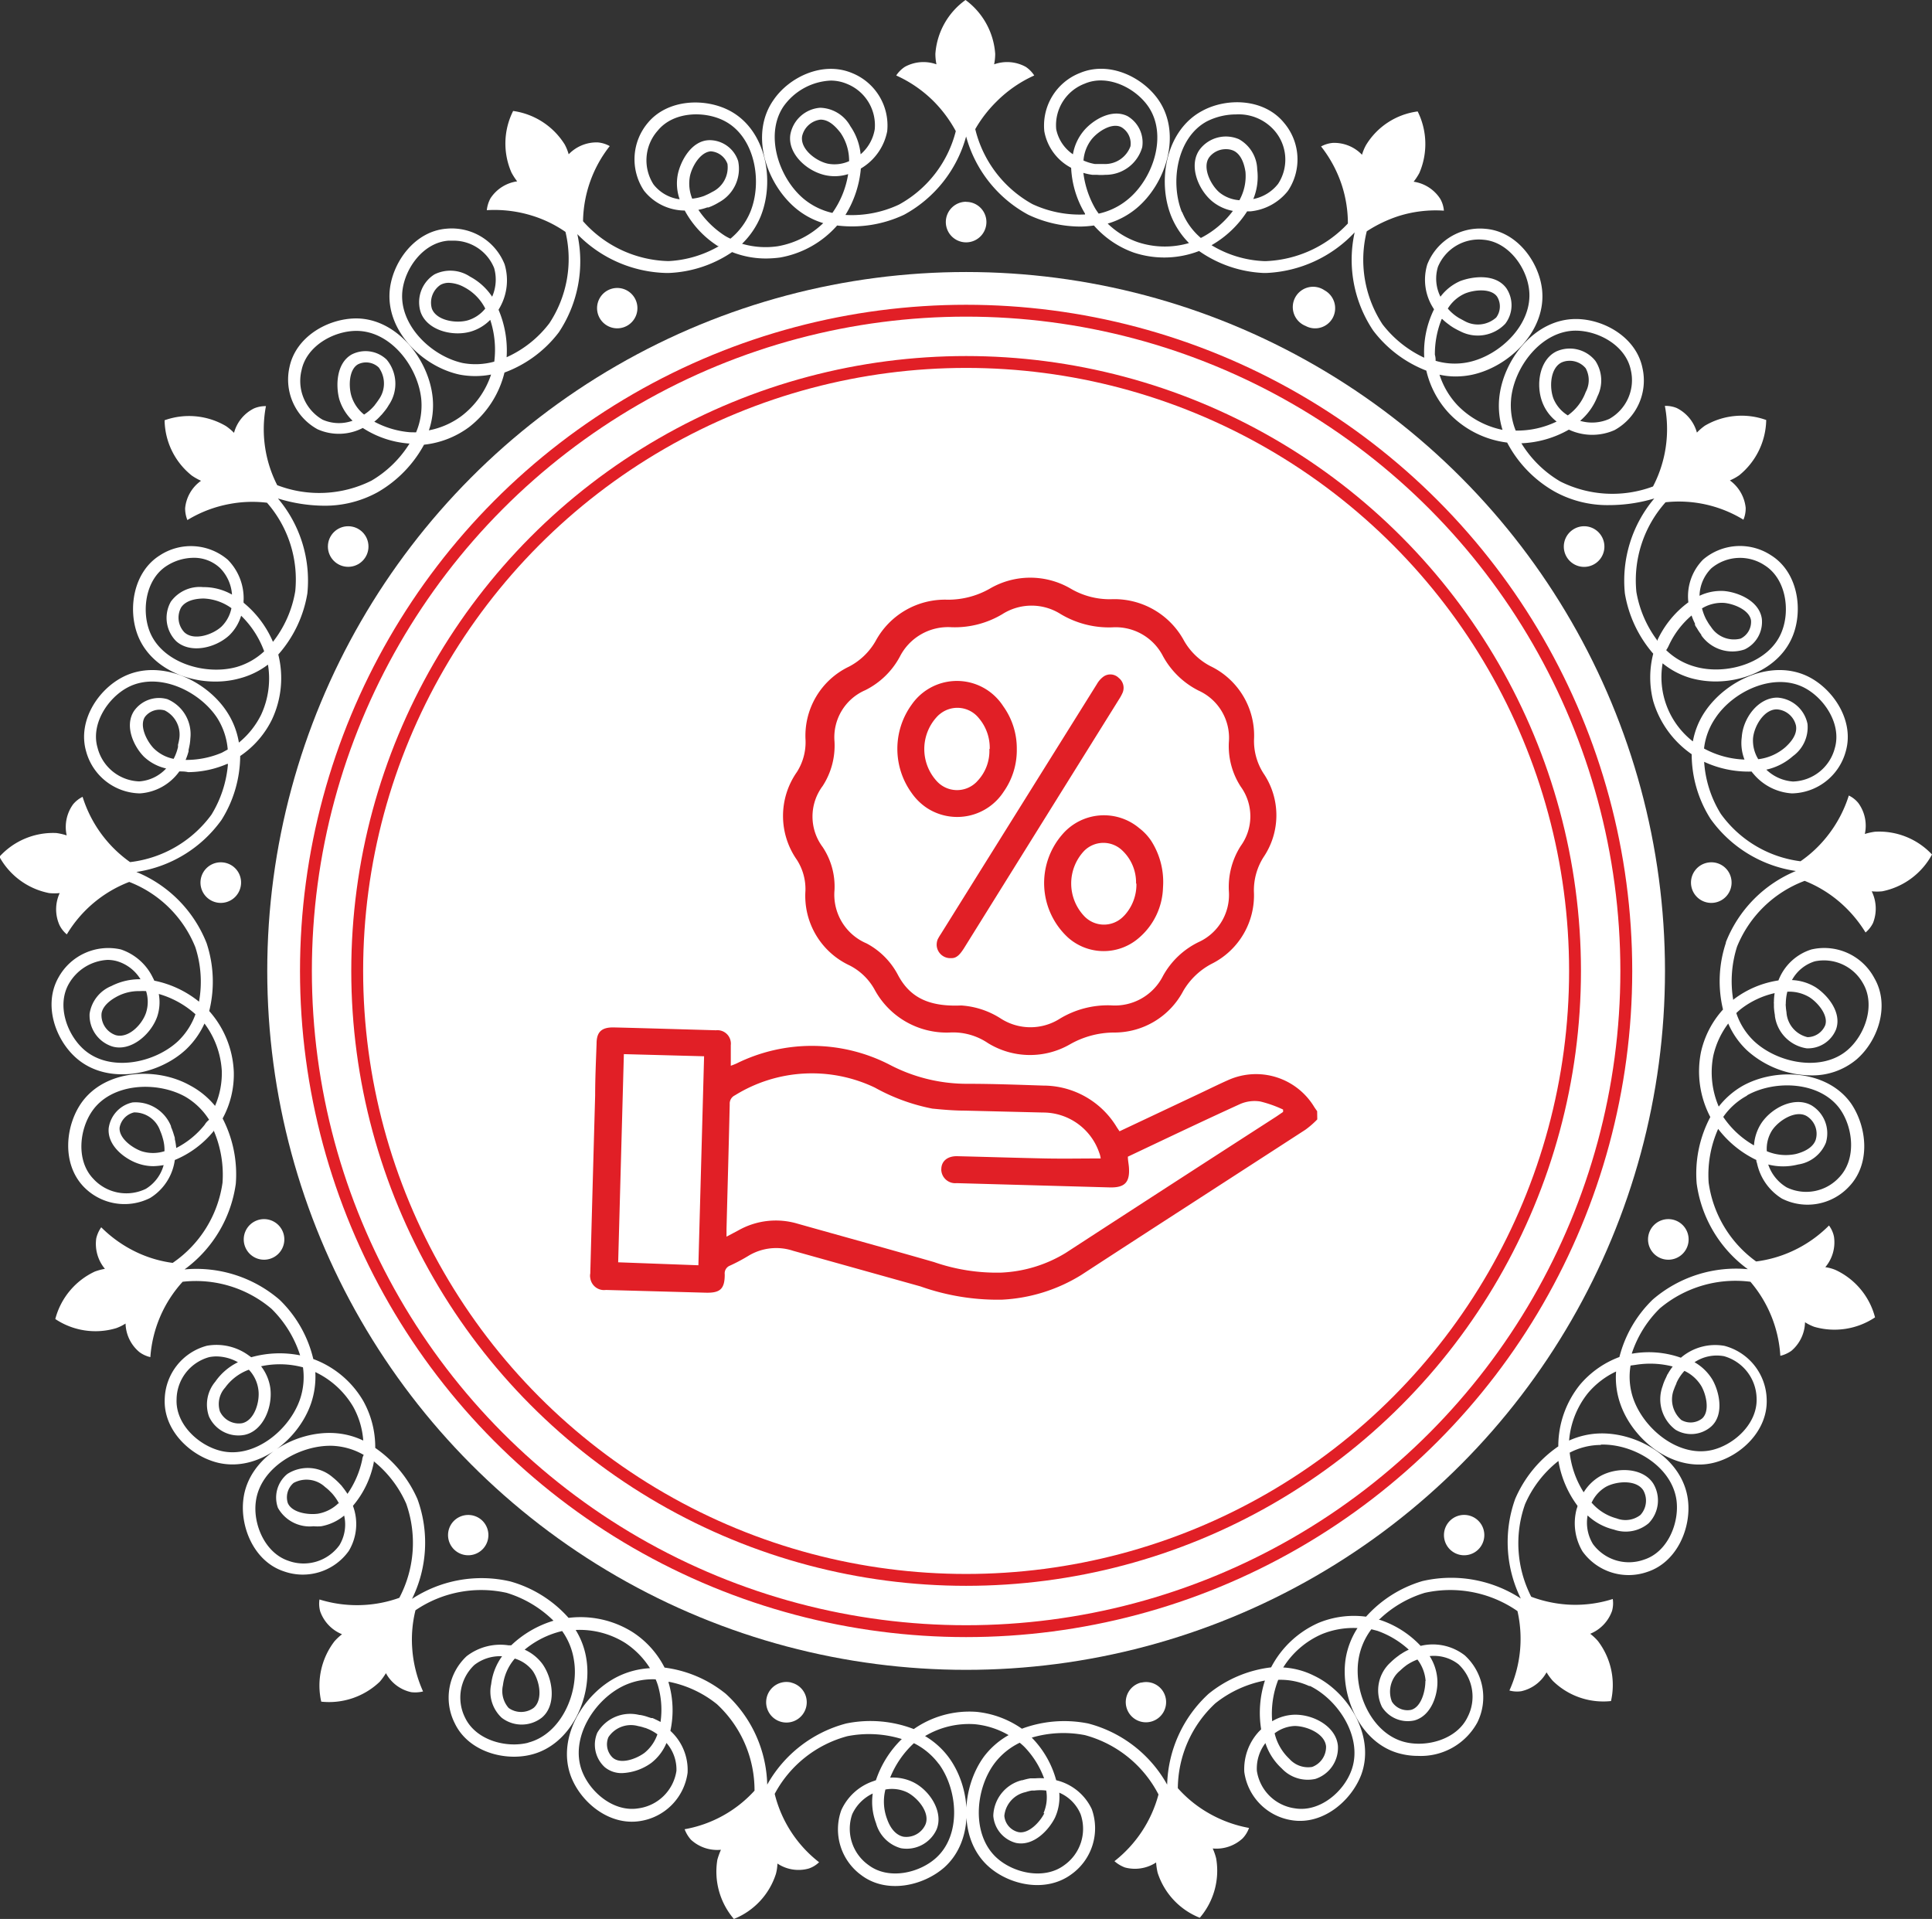 <svg xmlns="http://www.w3.org/2000/svg" viewBox="0 0 162.8 161.69"><rect x="0" y="0" width="162.8" height="161.69" fill="#333333" stroke="none"/><defs><style>.cls-1{fill:#fff;}.cls-2{fill:none;stroke:#e11f26;stroke-miterlimit:10;}.cls-3{fill:#e11f26;}</style></defs><g id="Layer_2" data-name="Layer 2"><g id="Layer_1-2" data-name="Layer 1"><g id="Layer_2-2" data-name="Layer 2"><g id="set"><path class="cls-1" d="M158,70.08a5.08,5.08,0,0,0-.86.19,3.24,3.24,0,0,0-.55-2.61,2.33,2.33,0,0,0-.8-.63A10.62,10.62,0,0,1,154,70.42a10.35,10.35,0,0,1-2.28,2.15,9.78,9.78,0,0,1-6.72-4,9.47,9.47,0,0,1-1.4-4.38,8.89,8.89,0,0,0,4,.82,1.56,1.56,0,0,0,.16.2A4.59,4.59,0,0,0,151,66.85a4.79,4.79,0,0,0,4.53-3.53c.74-2.55-1-5.19-3.08-6.27-3.09-1.59-7,.24-8.8,2.94a6.55,6.55,0,0,0-1,2.48,6.86,6.86,0,0,1-2.55-6.58,6.71,6.71,0,0,0,2.46,1.27,7.89,7.89,0,0,0,2,.26c2.69,0,5.53-1.32,6.53-3.9.85-2.19.4-5.32-1.85-6.73a4.78,4.78,0,0,0-5.73.36,4.4,4.4,0,0,0-1.24,3.6,8.34,8.34,0,0,0-2.59,3.15V54a9.47,9.47,0,0,1-1.79-4.12,9.87,9.87,0,0,1,2.46-7.56,10.42,10.42,0,0,1,6.56,1.47,2.47,2.47,0,0,0,.19-1,3.27,3.27,0,0,0-1.33-2.31,4.55,4.55,0,0,0,.78-.43,6.14,6.14,0,0,0,2.28-4.66,6.1,6.1,0,0,0-5.17.48,4.65,4.65,0,0,0-.67.58,3.29,3.29,0,0,0-1.7-2.07,2.46,2.46,0,0,0-1-.18,10.45,10.45,0,0,1-1,6.79,9.79,9.79,0,0,1-7.81-.42,9.45,9.45,0,0,1-3.28-3.22,8.77,8.77,0,0,0,4-1.15l.23.1a4.64,4.64,0,0,0,3.62-.06A4.77,4.77,0,0,0,138.4,31c-.53-2.59-3.26-4.12-5.61-4.12-3.5,0-6.16,3.48-6.46,6.69a6.81,6.81,0,0,0,.28,2.65,7.32,7.32,0,0,1-3.78-2.06,6.75,6.75,0,0,1-1.53-2.59,6.14,6.14,0,0,0,1.35.15,6.78,6.78,0,0,0,1.42-.15c3.15-.69,6.26-3.74,5.87-7.19-.27-2.34-2.13-4.89-4.77-5.1a4.77,4.77,0,0,0-4.9,3,4.44,4.44,0,0,0,.57,3.78,8.14,8.14,0,0,0-.83,4v.08a9.51,9.51,0,0,1-3.51-2.81,9.91,9.91,0,0,1-1.33-7.84,11.36,11.36,0,0,1,2.7-1.29,10.42,10.42,0,0,1,3.8-.45,2.38,2.38,0,0,0-.31-1,3.23,3.23,0,0,0-2.24-1.44,5.11,5.11,0,0,0,.48-.73,6.16,6.16,0,0,0-.14-5.19,6,6,0,0,0-4.35,2.83,3.94,3.94,0,0,0-.34.82,3.24,3.24,0,0,0-2.45-1,2.52,2.52,0,0,0-1,.3,10.62,10.62,0,0,1,1.79,3.39,10.5,10.5,0,0,1,.47,3.1A10,10,0,0,1,106.72,22h-.23a9.25,9.25,0,0,1-4.4-1.34,8.7,8.7,0,0,0,3-2.85h.26a4.6,4.6,0,0,0,3.18-1.73,4.76,4.76,0,0,0-.33-5.73c-1.68-2.06-4.83-2.14-6.91-1-3.06,1.64-3.8,5.93-2.58,8.91a6.91,6.91,0,0,0,1.48,2.22,7.25,7.25,0,0,1-4.3-.07,6.86,6.86,0,0,1-2.55-1.57,6.78,6.78,0,0,0,2.44-1.3c2.47-2.07,3.81-6.22,1.86-9.09C96.31,6.5,93.48,5.11,91,6.15a4.76,4.76,0,0,0-3,4.92,4.35,4.35,0,0,0,2.26,3.07A8.2,8.2,0,0,0,91.43,18v.07A9.44,9.44,0,0,1,87,17.2a9.88,9.88,0,0,1-4.82-6.32A10.84,10.84,0,0,1,84,8.53a10.68,10.68,0,0,1,3.15-2.17,2.5,2.5,0,0,0-.72-.73,3.26,3.26,0,0,0-2.66-.21,4.41,4.41,0,0,0,.09-.89A6.16,6.16,0,0,0,81.36,0a6.11,6.11,0,0,0-2.54,4.53,4.41,4.41,0,0,0,.09.89,3.26,3.26,0,0,0-2.66.21,2.54,2.54,0,0,0-.73.73,10.68,10.68,0,0,1,3.15,2.17,11,11,0,0,1,1.87,2.52,9.8,9.8,0,0,1-4.79,6.19,9.36,9.36,0,0,1-4.51.87,8.89,8.89,0,0,0,1.3-3.91l.22-.14a4.67,4.67,0,0,0,2-3,4.76,4.76,0,0,0-3-4.92c-2.44-1-5.27.35-6.59,2.3-2,2.87-.61,7,1.86,9.09a6.59,6.59,0,0,0,2.34,1.27,7.32,7.32,0,0,1-3.84,1.95,7.07,7.07,0,0,1-3-.21,6.91,6.91,0,0,0,1.56-2.29c1.22-3,.48-7.27-2.58-8.91-2.08-1.11-5.24-1-6.91,1a4.76,4.76,0,0,0-.33,5.73,4.41,4.41,0,0,0,3.43,1.67,8.16,8.16,0,0,0,2.8,3h.08A9.4,9.4,0,0,1,56.33,22a9.92,9.92,0,0,1-7.2-3.36,10.48,10.48,0,0,1,2.25-6.33,2.54,2.54,0,0,0-1-.31,3.26,3.26,0,0,0-2.46,1,4.14,4.14,0,0,0-.33-.82,6.12,6.12,0,0,0-4.35-2.83,6.09,6.09,0,0,0-.14,5.19,5.21,5.21,0,0,0,.48.74,3.23,3.23,0,0,0-2.25,1.43,2.71,2.71,0,0,0-.31,1,10.67,10.67,0,0,1,3.81.46,10.23,10.23,0,0,1,2.82,1.37,9.83,9.83,0,0,1-1.36,7.7,9.31,9.31,0,0,1-3.6,2.86,8.76,8.76,0,0,0-.68-4l.13-.23a4.66,4.66,0,0,0,.38-3.6,4.79,4.79,0,0,0-4.9-3c-2.65.21-4.5,2.76-4.77,5.1-.39,3.45,2.71,6.5,5.86,7.19a7.05,7.05,0,0,0,2.67,0,7.26,7.26,0,0,1-2.5,3.5,6.74,6.74,0,0,1-2.74,1.2,6.53,6.53,0,0,0,.32-2.74c-.31-3.21-3-6.67-6.43-6.69-2.39,0-5.11,1.53-5.64,4.12a4.77,4.77,0,0,0,2.37,5.22,4.39,4.39,0,0,0,3.81-.11,8.31,8.31,0,0,0,3.86,1.31h.08a9.34,9.34,0,0,1-3.21,3.13,9.85,9.85,0,0,1-7.94.38,10.37,10.37,0,0,1-.95-6.66,2.47,2.47,0,0,0-1,.19,3.23,3.23,0,0,0-1.69,2.06,4.67,4.67,0,0,0-.68-.57,6.14,6.14,0,0,0-5.17-.49,6.08,6.08,0,0,0,2.29,4.66,5,5,0,0,0,.78.44,3.21,3.21,0,0,0-1.34,2.31,2.65,2.65,0,0,0,.19,1,10.45,10.45,0,0,1,3.58-1.36,10.27,10.27,0,0,1,3.13-.1,9.83,9.83,0,0,1,2.38,7.45A9.42,9.42,0,0,1,23,54.08a8.62,8.62,0,0,0-2.47-3.29,1.13,1.13,0,0,1,0-.26,4.62,4.62,0,0,0-1.34-3.37,4.78,4.78,0,0,0-5.73-.36c-2.24,1.41-2.7,4.54-1.85,6.73,1.26,3.24,5.43,4.49,8.54,3.64A6.8,6.8,0,0,0,22.58,56,7.24,7.24,0,0,1,22,60.23a7.09,7.09,0,0,1-1.87,2.34,6.68,6.68,0,0,0-1-2.58c-1.75-2.7-5.71-4.53-8.79-2.94-2.1,1.08-3.82,3.72-3.08,6.27a4.79,4.79,0,0,0,4.53,3.53A4.44,4.44,0,0,0,15.11,65c.25,0,.49,0,.74.06a8.42,8.42,0,0,0,3.28-.69h.08a9.66,9.66,0,0,1-1.39,4.27,9.91,9.91,0,0,1-6.86,4,10.59,10.59,0,0,1-4-5.5,2.46,2.46,0,0,0-.8.63,3.26,3.26,0,0,0-.54,2.62,5,5,0,0,0-.87-.2,6.1,6.1,0,0,0-4.8,2,6.12,6.12,0,0,0,4.19,3.06,4.41,4.41,0,0,0,.89,0A3.27,3.27,0,0,0,5,77.92a2.37,2.37,0,0,0,.63.81,10.54,10.54,0,0,1,5.26-4.42,9.82,9.82,0,0,1,5.57,5.5,9.41,9.41,0,0,1,.31,4.59A8.74,8.74,0,0,0,13,82.63a1.63,1.63,0,0,0-.11-.23A4.62,4.62,0,0,0,10.19,80a4.79,4.79,0,0,0-5.25,2.34c-1.32,2.3-.28,5.27,1.5,6.82,2.61,2.28,6.89,1.46,9.24-.74a7,7,0,0,0,1.55-2.18,7.34,7.34,0,0,1,1.46,4,6.92,6.92,0,0,1-.57,2.94A6.92,6.92,0,0,0,16,91.45c-2.81-1.57-7.16-1.35-9.15,1.49C5.51,94.87,5.2,98,7,99.94a4.78,4.78,0,0,0,5.65,1,4.46,4.46,0,0,0,2.08-3.2A8.33,8.33,0,0,0,18,95.31l0-.07a9.44,9.44,0,0,1,.75,4.42,9.84,9.84,0,0,1-4.2,6.75,10.25,10.25,0,0,1-2.87-.82,10.71,10.71,0,0,1-3.15-2.18,2.66,2.66,0,0,0-.42.94,3.29,3.29,0,0,0,.73,2.56,5.09,5.09,0,0,0-.85.23,6.12,6.12,0,0,0-3.33,4,6.09,6.09,0,0,0,5.13.77,3.87,3.87,0,0,0,.79-.39,3.24,3.24,0,0,0,1.16,2.4,2.47,2.47,0,0,0,.93.43A10.54,10.54,0,0,1,15.39,108a9.85,9.85,0,0,1,7.49,2.28,9.56,9.56,0,0,1,2.41,3.92,8.83,8.83,0,0,0-4.12.16l-.21-.15a4.6,4.6,0,0,0-3.52-.82,4.78,4.78,0,0,0-3.56,4.51c-.11,2.65,2.2,4.8,4.49,5.35,3.38.8,6.78-1.91,7.84-5a7,7,0,0,0,.36-2.64,7.37,7.37,0,0,1,3.18,2.9,6.89,6.89,0,0,1,.86,2.87,6.55,6.55,0,0,0-2.68-.64c-3.25-.08-7,2.13-7.42,5.57-.3,2.34.89,5.26,3.41,6.09a4.76,4.76,0,0,0,5.47-1.72,4.39,4.39,0,0,0,.35-3.8,8,8,0,0,0,1.76-3.67v-.08a9.49,9.49,0,0,1,2.73,3.57,9.93,9.93,0,0,1-.58,7.93,10.47,10.47,0,0,1-2.93.6,10.64,10.64,0,0,1-3.8-.46,2.42,2.42,0,0,0,.06,1,3.25,3.25,0,0,0,1.84,1.93,4.55,4.55,0,0,0-.64.6,6.12,6.12,0,0,0-1.11,5.08A6.18,6.18,0,0,0,32,141.7a5.27,5.27,0,0,0,.52-.72,3.19,3.19,0,0,0,2.13,1.6,2.82,2.82,0,0,0,1-.06,10.6,10.6,0,0,1-.92-3.72,10.24,10.24,0,0,1,.28-3.12,9.85,9.85,0,0,1,7.68-1.47,9.6,9.6,0,0,1,3.95,2.35,8.89,8.89,0,0,0-3.56,2.07h-.25a4.65,4.65,0,0,0-3.51.92,4.78,4.78,0,0,0-1,5.65c1.14,2.39,4.18,3.22,6.46,2.64,3.37-.85,5.12-4.84,4.64-8a6.55,6.55,0,0,0-.91-2.5,7.22,7.22,0,0,1,4.17,1.09,7.08,7.08,0,0,1,2.09,2.13,7,7,0,0,0-2.68.69c-2.89,1.41-5.18,5.12-4,8.37.81,2.21,3.23,4.24,5.85,3.82a4.76,4.76,0,0,0,4-4.07,4.46,4.46,0,0,0-1.45-3.53,8.22,8.22,0,0,0-.15-4.06v-.08a9.34,9.34,0,0,1,4.07,1.89,9.88,9.88,0,0,1,3.17,7.29,10.43,10.43,0,0,1-5.89,3.25,2.83,2.83,0,0,0,.53.88,3.26,3.26,0,0,0,2.53.85,6.34,6.34,0,0,0-.3.83,6.13,6.13,0,0,0,1.39,5,6.08,6.08,0,0,0,3.54-3.79,3.74,3.74,0,0,0,.13-.88,3.2,3.2,0,0,0,2.64.42,2.29,2.29,0,0,0,.87-.53,10.45,10.45,0,0,1-3.74-5.76,9.81,9.81,0,0,1,6.12-4.86,9.4,9.4,0,0,1,4.59.24A8.66,8.66,0,0,0,73.81,150l-.25.09a4.56,4.56,0,0,0-2.67,2.44A4.77,4.77,0,0,0,72.58,158c2.12,1.6,5.2.92,7-.66,2.58-2.32,2.28-6.66.37-9.26a6.75,6.75,0,0,0-2-1.8,7.23,7.23,0,0,1,4.19-1,7,7,0,0,1,2.85.92,6.75,6.75,0,0,0-2.07,1.8c-1.9,2.6-2.21,6.94.37,9.26,1.76,1.58,4.84,2.26,7,.66A4.77,4.77,0,0,0,92,152.44,4.45,4.45,0,0,0,89,150a8.19,8.19,0,0,0-2-3.53l-.06-.06a9.44,9.44,0,0,1,4.48-.21,9.86,9.86,0,0,1,6.2,5,10.6,10.6,0,0,1-3.71,5.62,2.83,2.83,0,0,0,.88.53,3.26,3.26,0,0,0,2.63-.42,5.23,5.23,0,0,0,.13.87,6.09,6.09,0,0,0,3.55,3.79,6.09,6.09,0,0,0,1.38-5,4.9,4.9,0,0,0-.29-.84,3.25,3.25,0,0,0,2.52-.85,2.49,2.49,0,0,0,.54-.88,10.64,10.64,0,0,1-3.58-1.35,10.32,10.32,0,0,1-2.42-2,9.86,9.86,0,0,1,3.16-7.15,9.58,9.58,0,0,1,4.18-1.92,8.81,8.81,0,0,0-.32,4.11l-.18.18a4.66,4.66,0,0,0-1.24,3.41,4.77,4.77,0,0,0,4,4.07c2.61.42,5-1.61,5.85-3.82,1.21-3.25-1.08-7-4-8.37a6.59,6.59,0,0,0-2.57-.68,7.24,7.24,0,0,1,3.26-2.81,7,7,0,0,1,3-.51,6.72,6.72,0,0,0-1,2.59c-.48,3.19,1.27,7.18,4.63,8a6,6,0,0,0,1.47.18,5.42,5.42,0,0,0,5-2.82,4.78,4.78,0,0,0-1.06-5.65,4.39,4.39,0,0,0-3.72-.8,8.25,8.25,0,0,0-3.43-2.19h-.09a9.51,9.51,0,0,1,3.87-2.28,9.92,9.92,0,0,1,7.81,1.54,10.55,10.55,0,0,1-.68,6.69,2.42,2.42,0,0,0,1,.06,3.23,3.23,0,0,0,2.13-1.59,5.17,5.17,0,0,0,.52.71,6.08,6.08,0,0,0,4.91,1.71,6.1,6.1,0,0,0-1.11-5.07,4.55,4.55,0,0,0-.64-.6,3.25,3.25,0,0,0,1.84-1.93,2.42,2.42,0,0,0,.06-1,10.43,10.43,0,0,1-3.8.47,10.73,10.73,0,0,1-3.07-.66,9.86,9.86,0,0,1-.52-7.8,9.39,9.39,0,0,1,2.81-3.64,8.73,8.73,0,0,0,1.61,3.78,1,1,0,0,1-.07.25,4.65,4.65,0,0,0,.49,3.59,4.78,4.78,0,0,0,5.48,1.72c2.51-.83,3.71-3.75,3.4-6.09-.44-3.44-4.18-5.65-7.41-5.57a6.68,6.68,0,0,0-2.6.6,7.33,7.33,0,0,1,1.59-4,7,7,0,0,1,2.37-1.82,6.71,6.71,0,0,0,.36,2.74c.93,2.68,3.67,5.1,6.61,5.1a5,5,0,0,0,1.22-.14c2.3-.55,4.6-2.7,4.5-5.35a4.78,4.78,0,0,0-3.56-4.51,4.44,4.44,0,0,0-3.67,1,8.12,8.12,0,0,0-4.06-.35h-.08a9.47,9.47,0,0,1,2.37-3.81A9.89,9.89,0,0,1,147.5,108a10.59,10.59,0,0,1,2.52,6.24,2.7,2.7,0,0,0,.93-.42,3.25,3.25,0,0,0,1.15-2.41,3.87,3.87,0,0,0,.79.39A6.15,6.15,0,0,0,158,111a6.09,6.09,0,0,0-3.34-4,3.56,3.56,0,0,0-.85-.23,3.24,3.24,0,0,0,.73-2.57,2.35,2.35,0,0,0-.42-.94,10.54,10.54,0,0,1-3.14,2.18,10.41,10.41,0,0,1-3,.85,9.85,9.85,0,0,1-4-6.64,9.53,9.53,0,0,1,.8-4.53A8.88,8.88,0,0,0,148,97.74a.47.47,0,0,0,.05.25,4.64,4.64,0,0,0,2.1,3,4.78,4.78,0,0,0,5.65-1c1.84-1.91,1.54-5,.19-7-2-2.84-6.35-3.06-9.16-1.49a6.94,6.94,0,0,0-2,1.74,7.31,7.31,0,0,1-.46-4.28,7.12,7.12,0,0,1,1.26-2.72,6.81,6.81,0,0,0,1.59,2.27,8.17,8.17,0,0,0,5.38,2.1,5.79,5.79,0,0,0,3.86-1.36c1.78-1.55,2.82-4.52,1.49-6.82A4.78,4.78,0,0,0,152.64,80a4.37,4.37,0,0,0-2.78,2.61,8.23,8.23,0,0,0-3.75,1.58l-.06.06a9.58,9.58,0,0,1,.32-4.48,9.89,9.89,0,0,1,5.7-5.55,10.44,10.44,0,0,1,2.59,1.49,10.84,10.84,0,0,1,2.54,2.86,2.46,2.46,0,0,0,.63-.8,3.31,3.31,0,0,0-.11-2.67,4.41,4.41,0,0,0,.89,0A6.14,6.14,0,0,0,162.8,72,6.1,6.1,0,0,0,158,70.08ZM147.72,62.2c.09-1,.91-2.43,2-2.43a1.77,1.77,0,0,1,1.62,1.38c.06.39,0,1-.91,1.82a4.26,4.26,0,0,1-2.27,1A3,3,0,0,1,147.72,62.2Zm-3.19-1.67c1.49-2.28,4.93-3.91,7.5-2.59,1.7.88,3.17,3.08,2.58,5.1a3.76,3.76,0,0,1-3.52,2.81,3.61,3.61,0,0,1-2.25-1,5,5,0,0,0,2.24-1.14A3,3,0,0,0,152.31,61a2.77,2.77,0,0,0-2.54-2.22c-1.61,0-2.89,1.71-3,3.33A3.81,3.81,0,0,0,147,64a7.7,7.7,0,0,1-3.41-.93A5.67,5.67,0,0,1,144.53,60.53Zm-3.88-6.2a7.38,7.38,0,0,1,1.89-2.47,5.28,5.28,0,0,0,.29.69.37.37,0,0,0,0,.11,1.28,1.28,0,0,0,.15.25,4.35,4.35,0,0,0,.38.57v.05a3.2,3.2,0,0,0,3.65,1.19,2.56,2.56,0,0,0,1.45-2.59c-.22-1.51-2-2.22-3.16-2.33a4.18,4.18,0,0,0-2.09.4,3.38,3.38,0,0,1,1-2.32,3.76,3.76,0,0,1,4.5-.24c1.78,1.13,2.14,3.75,1.45,5.53-1,2.69-4.7,3.76-7.33,3a5.65,5.65,0,0,1-2.43-1.39C140.51,54.63,140.58,54.48,140.65,54.33Zm2.77-3.07a3.22,3.22,0,0,1,1.87-.46c.83.08,2.13.6,2.26,1.48a1.57,1.57,0,0,1-.88,1.53,2.3,2.3,0,0,1-2.5-1,3.52,3.52,0,0,1-.3-.45l-.1-.17A4.34,4.34,0,0,1,143.42,51.26ZM19.94,56.2c-2.63.73-6.29-.34-7.33-3-.69-1.78-.34-4.4,1.45-5.53A4.25,4.25,0,0,1,16.28,47a3.19,3.19,0,0,1,2.27.87,3.53,3.53,0,0,1,1,2.23,4.82,4.82,0,0,0-2.43-.63,3,3,0,0,0-2.72,1.22A2.78,2.78,0,0,0,14.82,54c1.17,1.1,3.31.63,4.5-.47a3.85,3.85,0,0,0,1-1.65,8,8,0,0,1,1.94,3A5.76,5.76,0,0,1,19.94,56.2Zm-.43-5a3,3,0,0,1-.85,1.6c-.75.69-2.34,1.22-3.13.47a1.79,1.79,0,0,1-.27-2.08c.22-.34.72-.74,1.89-.76a4.28,4.28,0,0,1,2.36.82ZM15,62.75v.19a4,4,0,0,1-.37,1,3.29,3.29,0,0,1-1.7-.91c-.58-.62-1.2-1.87-.72-2.62a1.55,1.55,0,0,1,1.67-.55,2.28,2.28,0,0,1,1.23,2.37A4.36,4.36,0,0,1,15,62.75Zm3.7.67a7.67,7.67,0,0,1-3.06.61,5.55,5.55,0,0,0,.25-.72v-.12l.06-.28a4.08,4.08,0,0,0,.09-.69h0a3.2,3.2,0,0,0-1.94-3.31,2.57,2.57,0,0,0-2.81,1c-.83,1.28,0,3,.83,3.84a4,4,0,0,0,1.88,1,3.4,3.4,0,0,1-2.27,1.09A3.76,3.76,0,0,1,8.22,63c-.59-2,.88-4.22,2.58-5.1,2.56-1.32,6,.31,7.5,2.59a5.84,5.84,0,0,1,.89,2.66ZM12.3,85.35c-.34,1-1.49,2.17-2.55,1.87a1.78,1.78,0,0,1-1.2-1.71c0-.4.29-1,1.32-1.55a3.88,3.88,0,0,1,1.89-.45,5,5,0,0,1,.55,0A3,3,0,0,1,12.3,85.35ZM15,87.73c-2,1.86-5.73,2.62-7.91.72-1.44-1.26-2.34-3.74-1.28-5.57a4,4,0,0,1,3.25-2,3,3,0,0,1,.84.12,3.48,3.48,0,0,1,1.94,1.51,5.22,5.22,0,0,0-2.45.57,3,3,0,0,0-1.84,2.34,2.75,2.75,0,0,0,1.93,2.76c1.54.44,3.22-1,3.76-2.5a3.84,3.84,0,0,0,.14-1.93,7.84,7.84,0,0,1,3.09,1.71A5.9,5.9,0,0,1,15,87.73Zm2.28,7a7.3,7.3,0,0,1-2.43,2,4.88,4.88,0,0,0-.12-.75v-.11l-.09-.29a5.33,5.33,0,0,0-.23-.63v-.06a3.21,3.21,0,0,0-3.25-2,2.58,2.58,0,0,0-2,2.16c-.14,1.52,1.42,2.64,2.51,3a3.93,3.93,0,0,0,1.27.21,6,6,0,0,0,.85-.09,3.39,3.39,0,0,1-1.5,2,3.77,3.77,0,0,1-4.43-.85c-1.46-1.52-1.18-4.15-.08-5.72,1.65-2.36,5.46-2.52,7.84-1.19a5.89,5.89,0,0,1,2,1.94,1.58,1.58,0,0,0-.35.38ZM13.86,97a3.18,3.18,0,0,1-1.93,0c-.79-.28-1.93-1.1-1.85-2a1.61,1.61,0,0,1,1.22-1.27,2.3,2.3,0,0,1,2.2,1.56,4.09,4.09,0,0,1,.18.49l.06.21A3.45,3.45,0,0,1,13.86,97Zm16.66,26a7.91,7.91,0,0,1-1.24,2.87,7,7,0,0,0-.45-.62.39.39,0,0,0-.08-.1l-.19-.2a5.8,5.8,0,0,0-.52-.47h0a3.2,3.2,0,0,0-3.82-.29,2.56,2.56,0,0,0-.8,2.86,3.07,3.07,0,0,0,3,1.55,3.53,3.53,0,0,0,.65,0,4.19,4.19,0,0,0,1.93-.9,3.37,3.37,0,0,1-.4,2.5,3.73,3.73,0,0,1-4.3,1.31c-2-.67-3-3.13-2.74-5,.37-2.86,3.67-4.75,6.4-4.69a5.77,5.77,0,0,1,2.69.77A1,1,0,0,0,30.52,123Zm-2,3.66a3.28,3.28,0,0,1-1.71.88c-.83.12-2.22-.08-2.56-.9a1.59,1.59,0,0,1,.49-1.69,2.29,2.29,0,0,1,2.66.35,3.52,3.52,0,0,1,.41.36l.14.14a4.18,4.18,0,0,1,.62.89Zm106.36-4.94c2.76-.08,6,1.83,6.39,4.69.25,1.9-.73,4.36-2.73,5a3.76,3.76,0,0,1-4.31-1.31,3.45,3.45,0,0,1-.45-2.41,4.92,4.92,0,0,0,2.21,1.19,3,3,0,0,0,2.93-.53,2.75,2.75,0,0,0,.39-3.35c-.87-1.35-3.06-1.41-4.47-.62a3.94,3.94,0,0,0-1.39,1.36,7.84,7.84,0,0,1-1.18-3.34,5.71,5.71,0,0,1,2.66-.65Zm-.77,4.91a3,3,0,0,1,1.21-1.35c.89-.49,2.56-.62,3.15.29a1.78,1.78,0,0,1-.24,2.08,2.06,2.06,0,0,1-2,.29,4.2,4.2,0,0,1-2.07-1.28Zm13.11-34.34c2.38-1.33,6.19-1.17,7.85,1.19,1.09,1.57,1.37,4.2-.09,5.72a3.77,3.77,0,0,1-4.42.85A3.55,3.55,0,0,1,149,98.12a5.08,5.08,0,0,0,2.51,0,3,3,0,0,0,2.35-1.84,2.75,2.75,0,0,0-1.21-3.14c-1.4-.79-3.36.17-4.25,1.53a3.89,3.89,0,0,0-.6,1.84,7.73,7.73,0,0,1-2.59-2.4,5.79,5.79,0,0,1,2-1.79ZM148.88,97a2.9,2.9,0,0,1,.44-1.75c.56-.85,2-1.75,2.92-1.21a1.75,1.75,0,0,1,.76,2c-.13.38-.52.89-1.65,1.19A4.1,4.1,0,0,1,148.88,97ZM132.11,35a3,3,0,0,1-1.19-1.37c-.38-.94-.31-2.61.67-3.09a1.62,1.62,0,0,1,.65-.14,1.75,1.75,0,0,1,1.38.63,2.09,2.09,0,0,1,0,2A4.2,4.2,0,0,1,132.11,35Zm-4.78-1.36c.25-2.72,2.55-5.76,5.43-5.78,1.94,0,4.24,1.26,4.66,3.32a3.74,3.74,0,0,1-1.82,4.12,3.57,3.57,0,0,1-2.45.16,5.12,5.12,0,0,0,1.46-2.06,3,3,0,0,0-.18-3,2.76,2.76,0,0,0-3.28-.79c-1.44.7-1.77,2.86-1.15,4.37a3.71,3.71,0,0,0,1.17,1.54,7.65,7.65,0,0,1-3.45.76,5.72,5.72,0,0,1-.39-2.62Zm-5.81-6.77a4.65,4.65,0,0,0,.59.49l.1.08.23.15c.2.12.41.23.62.33h0a3.2,3.2,0,0,0,3.78-.64,2.57,2.57,0,0,0,.09-3c-.91-1.24-2.82-1-3.88-.6A4.17,4.17,0,0,0,121.38,25a3.39,3.39,0,0,1-.21-2.52A3.73,3.73,0,0,1,125,20.2c2.1.17,3.64,2.32,3.85,4.22.33,2.86-2.41,5.51-5.08,6.09a5.65,5.65,0,0,1-2.8-.11,1.54,1.54,0,0,0-.06-.51,7.88,7.88,0,0,1,.57-3ZM122,26a3.25,3.25,0,0,1,1.45-1.27c.78-.32,2.18-.46,2.7.26a1.57,1.57,0,0,1-.07,1.76,2.31,2.31,0,0,1-2.67.3l-.48-.26-.17-.11A3.78,3.78,0,0,1,122,26Zm-17.55-9.13a3,3,0,0,1-1.69-.65c-.77-.66-1.49-2.17-.84-3a1.76,1.76,0,0,1,1.4-.65,1.51,1.51,0,0,1,.63.13c.36.17.82.62,1,1.78a4.19,4.19,0,0,1-.49,2.35Zm-4.86,1c-1-2.52-.42-6.29,2.12-7.65a5.48,5.48,0,0,1,2.45-.58A4,4,0,0,1,107.39,11a3.73,3.73,0,0,1,.31,4.49,3.51,3.51,0,0,1-2.09,1.28,4.94,4.94,0,0,0,.33-2.49,3,3,0,0,0-1.54-2.55,2.77,2.77,0,0,0-3.27.82c-1,1.29-.23,3.36,1,4.4a3.86,3.86,0,0,0,1.76.82,7.81,7.81,0,0,1-2.7,2.28,5.66,5.66,0,0,1-1.58-2.19Zm-8.29-3.3a5,5,0,0,0,.75.16h.38a4.21,4.21,0,0,0,.71,0h.06a3.2,3.2,0,0,0,3.05-2.33A2.57,2.57,0,0,0,95,9.78c-1.37-.67-3,.4-3.71,1.28A4.16,4.16,0,0,0,90.41,13,3.36,3.36,0,0,1,89,10.88a3.74,3.74,0,0,1,2.4-3.83c1.93-.83,4.29.36,5.37,1.94,1.62,2.39.42,6-1.67,7.76A5.79,5.79,0,0,1,92.58,18c-.1-.14-.2-.28-.29-.43a8,8,0,0,1-1-3Zm0-1.05a3.29,3.29,0,0,1,.7-1.8c.53-.65,1.71-1.42,2.5-1a1.6,1.6,0,0,1,.76,1.6,2.28,2.28,0,0,1-2.22,1.5h-.77a3.92,3.92,0,0,1-1-.31ZM67.72,16.75C65.63,15,64.43,11.38,66,9a5.16,5.16,0,0,1,4-2.21,3.5,3.5,0,0,1,1.35.27,3.75,3.75,0,0,1,2.36,3.83A3.53,3.53,0,0,1,72.52,13a5,5,0,0,0-.86-2.36,3,3,0,0,0-2.55-1.56,2.76,2.76,0,0,0-2.51,2.25c-.25,1.59,1.35,3.08,2.94,3.43a3.72,3.72,0,0,0,1.93-.09,7.76,7.76,0,0,1-1.33,3.27A5.79,5.79,0,0,1,67.72,16.75Zm3.83-3.17a3,3,0,0,1-1.8.21c-1-.22-2.33-1.23-2.16-2.31a1.81,1.81,0,0,1,1.55-1.4c.45,0,1,.21,1.7,1.13A4.17,4.17,0,0,1,71.55,13.58ZM58.14,14.83c.18-.82.86-2,1.75-2.08a1.61,1.61,0,0,1,1.41,1.06A2.29,2.29,0,0,1,60,16.18a4.16,4.16,0,0,1-.47.24l-.2.09a4.27,4.27,0,0,1-1,.23A3.37,3.37,0,0,1,58.14,14.83Zm.71,2.85a4.76,4.76,0,0,0,.74-.2h.11l.27-.11a5.07,5.07,0,0,0,.61-.32h0a3.21,3.21,0,0,0,1.62-3.48,2.54,2.54,0,0,0-2.39-1.76c-1.53,0-2.45,1.74-2.69,2.86a4,4,0,0,0,.15,2.12,3.32,3.32,0,0,1-2.2-1.25A3.76,3.76,0,0,1,55.43,11c1.33-1.63,4-1.68,5.67-.78,2.54,1.36,3.16,5.13,2.12,7.65a5.77,5.77,0,0,1-1.67,2.24,4,4,0,0,1-.46-.24A7.79,7.79,0,0,1,58.85,17.68ZM39,30.59c-2.67-.58-5.41-3.23-5.09-6.09.22-1.9,1.75-4.05,3.86-4.22h.3a3.69,3.69,0,0,1,3.57,2.31A3.57,3.57,0,0,1,41.47,25a5.12,5.12,0,0,0-1.86-1.69,3,3,0,0,0-3-.19,2.77,2.77,0,0,0-1.17,3.16c.52,1.52,2.62,2.1,4.19,1.67a3.8,3.8,0,0,0,1.68-1,8.08,8.08,0,0,1,.34,3.52A5.89,5.89,0,0,1,39,30.59ZM40.89,26a3,3,0,0,1-1.5,1c-1,.27-2.63,0-3-1a1.81,1.81,0,0,1,.73-2,1.45,1.45,0,0,1,.7-.17,2.92,2.92,0,0,1,1.32.38A4.14,4.14,0,0,1,40.89,26ZM30.68,34.93a3.21,3.21,0,0,1-1.08-1.6c-.23-.81-.2-2.21.58-2.64a1.54,1.54,0,0,1,1.74.28,2.3,2.3,0,0,1,0,2.69c-.1.15-.2.29-.31.43a1,1,0,0,1-.13.16A3.74,3.74,0,0,1,30.68,34.93Zm3.86,1.49a7.72,7.72,0,0,1-3-.89,3.85,3.85,0,0,0,.55-.52l.09-.09.18-.22a3.66,3.66,0,0,0,.4-.57h0a3.18,3.18,0,0,0-.18-3.83,2.57,2.57,0,0,0-2.93-.44c-1.33.74-1.36,2.67-1.06,3.78a4.22,4.22,0,0,0,1.12,1.81,3.41,3.41,0,0,1-2.53-.09,3.76,3.76,0,0,1-1.77-4.16c.42-2.06,2.72-3.32,4.62-3.32,2.92,0,5.21,3.06,5.47,5.78a5.82,5.82,0,0,1-.44,2.77ZM21.77,117.08c.15,1-.32,2.62-1.38,2.84a1.76,1.76,0,0,1-1.86-1,2.06,2.06,0,0,1,.44-2,4.28,4.28,0,0,1,2-1.51A3,3,0,0,1,21.77,117.08Zm3.5.85c-.9,2.58-3.85,5-6.66,4.32-1.86-.45-3.82-2.23-3.73-4.34a3.73,3.73,0,0,1,2.75-3.56,3.15,3.15,0,0,1,.61-.06,3.8,3.8,0,0,1,1.81.49,5,5,0,0,0-1.91,1.64,3,3,0,0,0-.53,2.93,2.72,2.72,0,0,0,3,1.55c1.56-.33,2.4-2.35,2.16-4a3.9,3.9,0,0,0-.77-1.78,7.52,7.52,0,0,1,3.53.09A5.84,5.84,0,0,1,25.27,117.93ZM42.38,142a4.23,4.23,0,0,1,1-2.25,3,3,0,0,1,1.48,1c.6.82.93,2.46.1,3.16a1.8,1.8,0,0,1-2.1,0A2.16,2.16,0,0,1,42.38,142Zm2.13,4.84c-1.86.47-4.41-.21-5.32-2.11a3.78,3.78,0,0,1,.78-4.44,3.53,3.53,0,0,1,2.21-.74h.13a5,5,0,0,0-.92,2.35,3,3,0,0,0,.89,2.84,2.76,2.76,0,0,0,3.36,0c1.24-1,1-3.2.08-4.52A3.82,3.82,0,0,0,44.21,139a7.71,7.71,0,0,1,3.16-1.57,5.69,5.69,0,0,1,1,2.5c.43,2.68-1.07,6.18-3.86,6.9ZM57,149.21a3.75,3.75,0,0,1-3.21,3.16c-2.09.34-4.09-1.38-4.76-3.18-1-2.7,1-5.92,3.48-7.13a5.74,5.74,0,0,1,2.74-.56,4.68,4.68,0,0,1,.18.48,7.27,7.27,0,0,1,.23,3.11c-.22-.12-.45-.23-.68-.33h-.11l-.28-.09a3.76,3.76,0,0,0-.66-.17h-.06a3.21,3.21,0,0,0-3.54,1.5,2.57,2.57,0,0,0,.63,2.9,2.21,2.21,0,0,0,1.46.5,4.5,4.5,0,0,0,2.45-.85,4.14,4.14,0,0,0,1.29-1.69A3.39,3.39,0,0,1,57,149.21Zm-1.6-3.09a3.44,3.44,0,0,1-1.1,1.58c-.68.5-2,1-2.68.39a1.55,1.55,0,0,1-.35-1.72,2.27,2.27,0,0,1,2.51-.93,3.18,3.18,0,0,1,.53.14.6.6,0,0,1,.19.06,3.76,3.76,0,0,1,.88.48Zm19.23,4.66a3,3,0,0,1,1.79.23c.91.45,2,1.75,1.55,2.75a1.77,1.77,0,0,1-1.84,1c-.4-.08-1-.41-1.38-1.49a4.16,4.16,0,0,1-.14-2.49Zm4.48-2.16c1.61,2.2,1.91,6-.24,7.93-1.42,1.28-4,1.87-5.68.6a3.75,3.75,0,0,1-1.38-4.28,3.59,3.59,0,0,1,1.73-1.75,5.08,5.08,0,0,0,.28,2.5,3,3,0,0,0,2.1,2.11,2.77,2.77,0,0,0,3-1.58c.61-1.48-.58-3.32-2-4a3.94,3.94,0,0,0-1.91-.37,8,8,0,0,1,2-2.9,5.86,5.86,0,0,1,2.09,1.74ZM88,152.78c-.37.75-1.33,1.77-2.19,1.59A1.54,1.54,0,0,1,84.63,153a2.28,2.28,0,0,1,1.8-2,3.18,3.18,0,0,1,.51-.13h.22a4.18,4.18,0,0,1,1,0,3.37,3.37,0,0,1-.23,1.91Zm0-2.94a4.82,4.82,0,0,0-.76,0h-.41a5,5,0,0,0-.67.16h-.06a3.19,3.19,0,0,0-2.4,3,2.57,2.57,0,0,0,1.9,2.28c1.5.32,2.79-1.1,3.3-2.13a4.21,4.21,0,0,0,.36-2.1,3.38,3.38,0,0,1,1.8,1.82,3.75,3.75,0,0,1-1.37,4.28c-1.69,1.27-4.27.68-5.69-.6-2.14-1.93-1.84-5.73-.23-7.93a5.83,5.83,0,0,1,2.16-1.78c.13.11.26.22.39.35a7.56,7.56,0,0,1,1.66,2.65Zm22.39-7.78c2.45,1.21,4.49,4.43,3.48,7.13-.66,1.8-2.67,3.52-4.75,3.18a3.75,3.75,0,0,1-3.21-3.16,3.52,3.52,0,0,1,.72-2.34A5,5,0,0,0,108,149a3,3,0,0,0,2.84.89,2.76,2.76,0,0,0,1.9-2.78c-.14-1.6-2-2.66-3.67-2.63a3.87,3.87,0,0,0-1.87.55,7.84,7.84,0,0,1,.51-3.49,5.82,5.82,0,0,1,2.6.52Zm-3,4a3,3,0,0,1,1.7-.63c1,0,2.55.63,2.65,1.72a1.8,1.8,0,0,1-1.17,1.73,2.11,2.11,0,0,1-1.92-.68,4.31,4.31,0,0,1-1.24-2.14Zm12.72-4.42c0,.84-.34,2.19-1.2,2.43a1.55,1.55,0,0,1-1.62-.69,2.29,2.29,0,0,1,.67-2.6c.13-.12.26-.24.4-.35l.17-.13a4.36,4.36,0,0,1,.91-.47,3.39,3.39,0,0,1,.69,1.81ZM118.71,139a4.28,4.28,0,0,0-.66.37.41.41,0,0,0-.11.07l-.23.17a5.59,5.59,0,0,0-.52.45h0a3.18,3.18,0,0,0-.74,3.76,2.57,2.57,0,0,0,2.74,1.14c1.47-.41,2-2.27,1.93-3.42a4.19,4.19,0,0,0-.65-2,3.37,3.37,0,0,1,2.43.69,3.74,3.74,0,0,1,.77,4.44c-.9,1.9-3.46,2.58-5.31,2.11-2.8-.72-4.3-4.22-3.89-6.92a5.65,5.65,0,0,1,1.09-2.58l.5.13A7.72,7.72,0,0,1,118.71,139Zm22.55-22.46.09-.19a3.84,3.84,0,0,1,.59-.84,3.31,3.31,0,0,1,1.43,1.29c.41.73.72,2.1.07,2.71a1.57,1.57,0,0,1-1.76.14,2.3,2.3,0,0,1-.61-2.62,4.32,4.32,0,0,1,.19-.45ZM137.83,115a7.63,7.63,0,0,1,3.12.14,5.42,5.42,0,0,0-.42.64.24.24,0,0,0-.06.11l-.12.26a3.86,3.86,0,0,0-.25.64v0a3.21,3.21,0,0,0,1.09,3.68,2.56,2.56,0,0,0,3-.27c1.12-1,.69-2.92.12-3.93a4.18,4.18,0,0,0-1.52-1.49,3.39,3.39,0,0,1,2.48-.51,3.77,3.77,0,0,1,2.75,3.56c.08,2.11-1.87,3.89-3.73,4.34-2.81.67-5.76-1.74-6.66-4.32a5.64,5.64,0,0,1-.23-2.79Zm12.71-29.7a4.6,4.6,0,0,1-.06-.52.81.81,0,0,1,0-.22,4.22,4.22,0,0,1,.13-1,3.31,3.31,0,0,1,1.87.47c.7.45,1.61,1.52,1.32,2.36a1.64,1.64,0,0,1-1.49,1,2.3,2.3,0,0,1-1.77-2.06Zm-3.82-.3a7.24,7.24,0,0,1,2.82-1.32,4.74,4.74,0,0,0-.06.75.24.24,0,0,0,0,.12v.29a5.4,5.4,0,0,0,.08.69v.06a3.18,3.18,0,0,0,2.67,2.74,2.55,2.55,0,0,0,2.49-1.61c.5-1.44-.75-2.9-1.72-3.53a4.15,4.15,0,0,0-2-.61A3.29,3.29,0,0,1,152.93,81,3.77,3.77,0,0,1,157,82.88c1.05,1.83.15,4.31-1.29,5.57-2.17,1.9-5.91,1.14-7.9-.72a5.75,5.75,0,0,1-1.5-2.37A4.48,4.48,0,0,1,146.72,85Zm-1.29-5.55a10.2,10.2,0,0,0-.24,5.61,7.88,7.88,0,0,0-1.86,3.6,8.27,8.27,0,0,0,.79,5.46,10.18,10.18,0,0,0-1.15,5.6,10.72,10.72,0,0,0,4.31,7.22,10.75,10.75,0,0,0-8,2.55,10.24,10.24,0,0,0-2.82,4.85,8,8,0,0,0-3.32,2.33,8.26,8.26,0,0,0-1.83,5.2,10.31,10.31,0,0,0-3.63,4.42,10.76,10.76,0,0,0,.47,8.4,10.73,10.73,0,0,0-8.29-1.47,10.28,10.28,0,0,0-4.75,3,7.82,7.82,0,0,0-4,.52,8.28,8.28,0,0,0-4,3.75,10.27,10.27,0,0,0-5.27,2.23,10.77,10.77,0,0,0-3.49,7.65,10.71,10.71,0,0,0-6.65-5.15,10.24,10.24,0,0,0-5.59.44,8.08,8.08,0,0,0-3.81-1.42A8.18,8.18,0,0,0,77,145.69a10.17,10.17,0,0,0-5.7-.47,10.76,10.76,0,0,0-6.65,5.15,10.7,10.7,0,0,0-3.49-7.65A10.26,10.26,0,0,0,56,140.51a7.75,7.75,0,0,0-2.71-3,8.26,8.26,0,0,0-5.38-1.19A10.27,10.27,0,0,0,43,133.25a10.69,10.69,0,0,0-8.28,1.47,10.72,10.72,0,0,0,.46-8.4A10.22,10.22,0,0,0,31.62,122a8,8,0,0,0-1-3.94,8.13,8.13,0,0,0-4.22-3.55,10.19,10.19,0,0,0-2.85-5,10.75,10.75,0,0,0-8-2.55,10.77,10.77,0,0,0,4.32-7.22,10.27,10.27,0,0,0-1.11-5.5,7.75,7.75,0,0,0,.94-3.94,8.19,8.19,0,0,0-2.07-5.11,10.31,10.31,0,0,0-.22-5.72,10.74,10.74,0,0,0-5.92-6,10.76,10.76,0,0,0,7.18-4.39,10.25,10.25,0,0,0,1.57-5.38,7.89,7.89,0,0,0,2.67-3.06,8.19,8.19,0,0,0,.54-5.49A10.3,10.3,0,0,0,25.9,50a10.72,10.72,0,0,0-2.48-8,13.38,13.38,0,0,0,3.82.61,9.2,9.2,0,0,0,4.59-1.14,10.27,10.27,0,0,0,3.9-4A7.78,7.78,0,0,0,39.51,36a8.3,8.3,0,0,0,3-4.61A10.18,10.18,0,0,0,47.09,28a10.79,10.79,0,0,0,1.56-8.27A10.83,10.83,0,0,0,56.11,23h.26a10.23,10.23,0,0,0,5.32-1.76,7.72,7.72,0,0,0,2.85.54,9.36,9.36,0,0,0,1.18-.08A8.33,8.33,0,0,0,70.54,19a10.28,10.28,0,0,0,5.65-.91,10.74,10.74,0,0,0,5.22-6.59,10.69,10.69,0,0,0,5.23,6.59,10.36,10.36,0,0,0,4.38,1A8.92,8.92,0,0,0,92.18,19a8.05,8.05,0,0,0,3.35,2.28,8.15,8.15,0,0,0,5.51-.13A10.25,10.25,0,0,0,106.46,23h.26a10.85,10.85,0,0,0,7.43-3.42,10.7,10.7,0,0,0,1.56,8.27,10.27,10.27,0,0,0,4.48,3.38,7.88,7.88,0,0,0,1.91,3.59A8.14,8.14,0,0,0,127,37.29a10.2,10.2,0,0,0,4,4.13,9.2,9.2,0,0,0,4.59,1.14,13.31,13.31,0,0,0,3.81-.56,10.72,10.72,0,0,0-2.48,8,10.32,10.32,0,0,0,2.39,5.08,8,8,0,0,0,0,4,8.3,8.3,0,0,0,3.24,4.47A10.17,10.17,0,0,0,144.14,69a10.75,10.75,0,0,0,7.19,4.39,10.76,10.76,0,0,0-5.9,6Z"/><path class="cls-1" d="M81.41,17a1.71,1.71,0,1,0,1.71,1.71h0a1.7,1.7,0,0,0-1.7-1.7Z"/><path class="cls-1" d="M51.22,24.46a1.7,1.7,0,1,0,2.3.72,1.7,1.7,0,0,0-2.3-.72Z"/><circle class="cls-1" cx="29.34" cy="46.05" r="1.71"/><path class="cls-1" d="M18.81,72.67a1.71,1.71,0,1,0,1.49,1.91h0A1.7,1.7,0,0,0,18.81,72.67Z"/><path class="cls-1" d="M21.65,102.83a1.71,1.71,0,1,0,2.2,1h0A1.71,1.71,0,0,0,21.65,102.83Z"/><path class="cls-1" d="M38.18,128.22a1.7,1.7,0,1,0,2.41-.14,1.71,1.71,0,0,0-2.41.14Z"/><path class="cls-1" d="M66.68,141.77a1.71,1.71,0,1,0,1.25,2.07h0a1.7,1.7,0,0,0-1.24-2.06Z"/><path class="cls-1" d="M96.15,141.77A1.7,1.7,0,1,0,98.21,143h0a1.68,1.68,0,0,0-2-1.23Z"/><path class="cls-1" d="M122.24,128.08a1.7,1.7,0,1,0,2.41.14,1.7,1.7,0,0,0-2.41-.14Z"/><path class="cls-1" d="M141.18,102.83a1.71,1.71,0,1,0,1,2.21,1.71,1.71,0,0,0-1-2.21Z"/><path class="cls-1" d="M144,72.67a1.71,1.71,0,1,0,1.9,1.5h0A1.7,1.7,0,0,0,144,72.67Z"/><path class="cls-1" d="M132.51,44.65a1.71,1.71,0,1,0,2.38.43,1.7,1.7,0,0,0-2.38-.43Z"/><path class="cls-1" d="M111.61,24.46a1.71,1.71,0,1,0-1.6,3,1.69,1.69,0,0,0,2.31-.71h0A1.72,1.72,0,0,0,111.61,24.46Z"/><circle class="cls-1" cx="81.41" cy="81.81" r="58.89"/><circle class="cls-2" cx="81.41" cy="81.81" r="55.63"/><circle class="cls-2" cx="81.41" cy="81.81" r="51.31"/><path class="cls-3" d="M111,94.32a7.51,7.51,0,0,1-1,.87c-6.29,4.08-12.6,8.14-18.89,12.24a14,14,0,0,1-6.7,2.08,19.5,19.5,0,0,1-6.85-1.12l-10.73-3a4.52,4.52,0,0,0-3.79.44,14.91,14.91,0,0,1-1.53.81.7.7,0,0,0-.44.74c0,1.24-.39,1.58-1.64,1.54l-8.37-.23a1.17,1.17,0,0,1-1.32-1,1,1,0,0,1,0-.39q.2-7.5.41-15c0-1.45.07-2.91.12-4.36,0-1,.43-1.39,1.46-1.37,2.87.07,5.73.16,8.6.24a1.13,1.13,0,0,1,1.25,1,1,1,0,0,1,0,.25V89.8c.19-.07.35-.13.5-.2A14.32,14.32,0,0,1,75,89.73a14,14,0,0,0,6.53,1.59c2.13,0,4.26.08,6.39.15A7.24,7.24,0,0,1,94.12,95c.07.1.13.2.22.32l6.7-3.16c.83-.39,1.65-.8,2.49-1.17a5.73,5.73,0,0,1,7.2,2.26c.08.13.17.25.26.38ZM92.75,97.61a2,2,0,0,0-.13-.5,5,5,0,0,0-4.74-3.37l-6.57-.16c-.92,0-1.84-.08-2.75-.17a16.37,16.37,0,0,1-4.84-1.77,12.3,12.3,0,0,0-11.79.65.77.77,0,0,0-.44.75c-.08,3.5-.18,7-.27,10.51v.65l1-.53a6.42,6.42,0,0,1,5-.56c3.83,1.08,7.66,2.13,11.48,3.23a16.11,16.11,0,0,0,5.63.89,11.36,11.36,0,0,0,5.47-1.66q8.86-5.76,17.75-11.49l.57-.39v-.2a10.2,10.2,0,0,0-1.92-.68,3.06,3.06,0,0,0-1.69.21c-3.16,1.44-6.3,2.94-9.47,4.44,0,.31.07.61.09.9.09,1.26-.35,1.72-1.61,1.69l-12.9-.36a1.18,1.18,0,0,1-1.3-1.06.41.41,0,0,1,0-.11c0-.69.53-1.12,1.35-1.1,2.47.06,4.94.14,7.41.19C89.65,97.64,91.18,97.61,92.75,97.61Zm-33.9,9L59.33,89l-6.76-.18-.48,17.54Z"/><path class="cls-3" d="M80,87a6.9,6.9,0,0,1-6.32-3.65,5,5,0,0,0-2.08-2,6.46,6.46,0,0,1-3.73-6.29,4.56,4.56,0,0,0-.72-2.61,6.44,6.44,0,0,1,0-7.4,4.68,4.68,0,0,0,.73-2.67,6.45,6.45,0,0,1,3.66-6.21A5.51,5.51,0,0,0,73.79,54a6.64,6.64,0,0,1,6.06-3.47,7.11,7.11,0,0,0,3.52-.91,6.75,6.75,0,0,1,6.89,0,6.49,6.49,0,0,0,3.36.87A6.67,6.67,0,0,1,99.78,54a5.47,5.47,0,0,0,2.2,2.12,6.49,6.49,0,0,1,3.69,6.2,5.05,5.05,0,0,0,.79,2.83,6.29,6.29,0,0,1,0,7.09,5.22,5.22,0,0,0-.8,2.88,6.44,6.44,0,0,1-3.58,6.1,6,6,0,0,0-2.37,2.27A6.56,6.56,0,0,1,93.84,87a7.56,7.56,0,0,0-3.69,1,6.75,6.75,0,0,1-6.9-.11A5.24,5.24,0,0,0,80,87Zm1-2.28a7,7,0,0,1,3.33,1.1,4.62,4.62,0,0,0,5,0,7.82,7.82,0,0,1,4.27-1.11A4.54,4.54,0,0,0,98,82.23a6.83,6.83,0,0,1,3-2.85,4.37,4.37,0,0,0,2.55-4.31,6.42,6.42,0,0,1,1-3.79,4.26,4.26,0,0,0,0-5,6.26,6.26,0,0,1-1-3.74A4.37,4.37,0,0,0,101,58.19a7,7,0,0,1-3-2.9,4.48,4.48,0,0,0-4.28-2.43,7.94,7.94,0,0,1-4.33-1.11,4.58,4.58,0,0,0-4.93,0,7.82,7.82,0,0,1-4.27,1.1,4.56,4.56,0,0,0-4.37,2.49,6.68,6.68,0,0,1-2.92,2.82,4.32,4.32,0,0,0-2.58,4.33,6.26,6.26,0,0,1-1,3.74,4.29,4.29,0,0,0,0,5.14,6,6,0,0,1,1,3.62,4.46,4.46,0,0,0,2.7,4.5,6.34,6.34,0,0,1,2.62,2.61C76.63,84,78.2,84.84,81,84.72Z"/><path class="cls-3" d="M80.17,80.73a1.15,1.15,0,0,1-1.24-1.06,1.27,1.27,0,0,1,.08-.51,4.25,4.25,0,0,1,.27-.46q6.57-10.53,13.15-21.06A2,2,0,0,1,93,57a1,1,0,0,1,1.27.12,1.06,1.06,0,0,1,.33,1.24,3.91,3.91,0,0,1-.31.57q-6.54,10.49-13.08,21C80.94,80.34,80.64,80.75,80.17,80.73Z"/><path class="cls-3" d="M98,74.79A5.79,5.79,0,0,1,96,79a4.52,4.52,0,0,1-6,0,6.24,6.24,0,0,1-.51-8.66A4.62,4.62,0,0,1,96,69.78,4.49,4.49,0,0,1,97,70.84,6.43,6.43,0,0,1,98,74.79Zm-2.27-.34a3.71,3.71,0,0,0-1.13-2.76,2.29,2.29,0,0,0-3.24,0l0,0a4,4,0,0,0,0,5.5,2.29,2.29,0,0,0,3.25.08s.1-.1.15-.15a3.85,3.85,0,0,0,1-2.67Z"/><path class="cls-3" d="M85.68,63.1a6.08,6.08,0,0,1-1.1,3.6,4.67,4.67,0,0,1-6.44,1.4,4.8,4.8,0,0,1-1.31-1.27,6.35,6.35,0,0,1,0-7.47,4.64,4.64,0,0,1,6.46-1.15,4.69,4.69,0,0,1,1.25,1.3A6.08,6.08,0,0,1,85.68,63.1Zm-2.28,0a3.86,3.86,0,0,0-.91-2.58,2.32,2.32,0,0,0-3.27-.37,2,2,0,0,0-.3.28,4,4,0,0,0,0,5.37,2.31,2.31,0,0,0,3.26.19,1.7,1.7,0,0,0,.19-.19,3.68,3.68,0,0,0,1-2.69Z"/></g></g></g></g></svg>